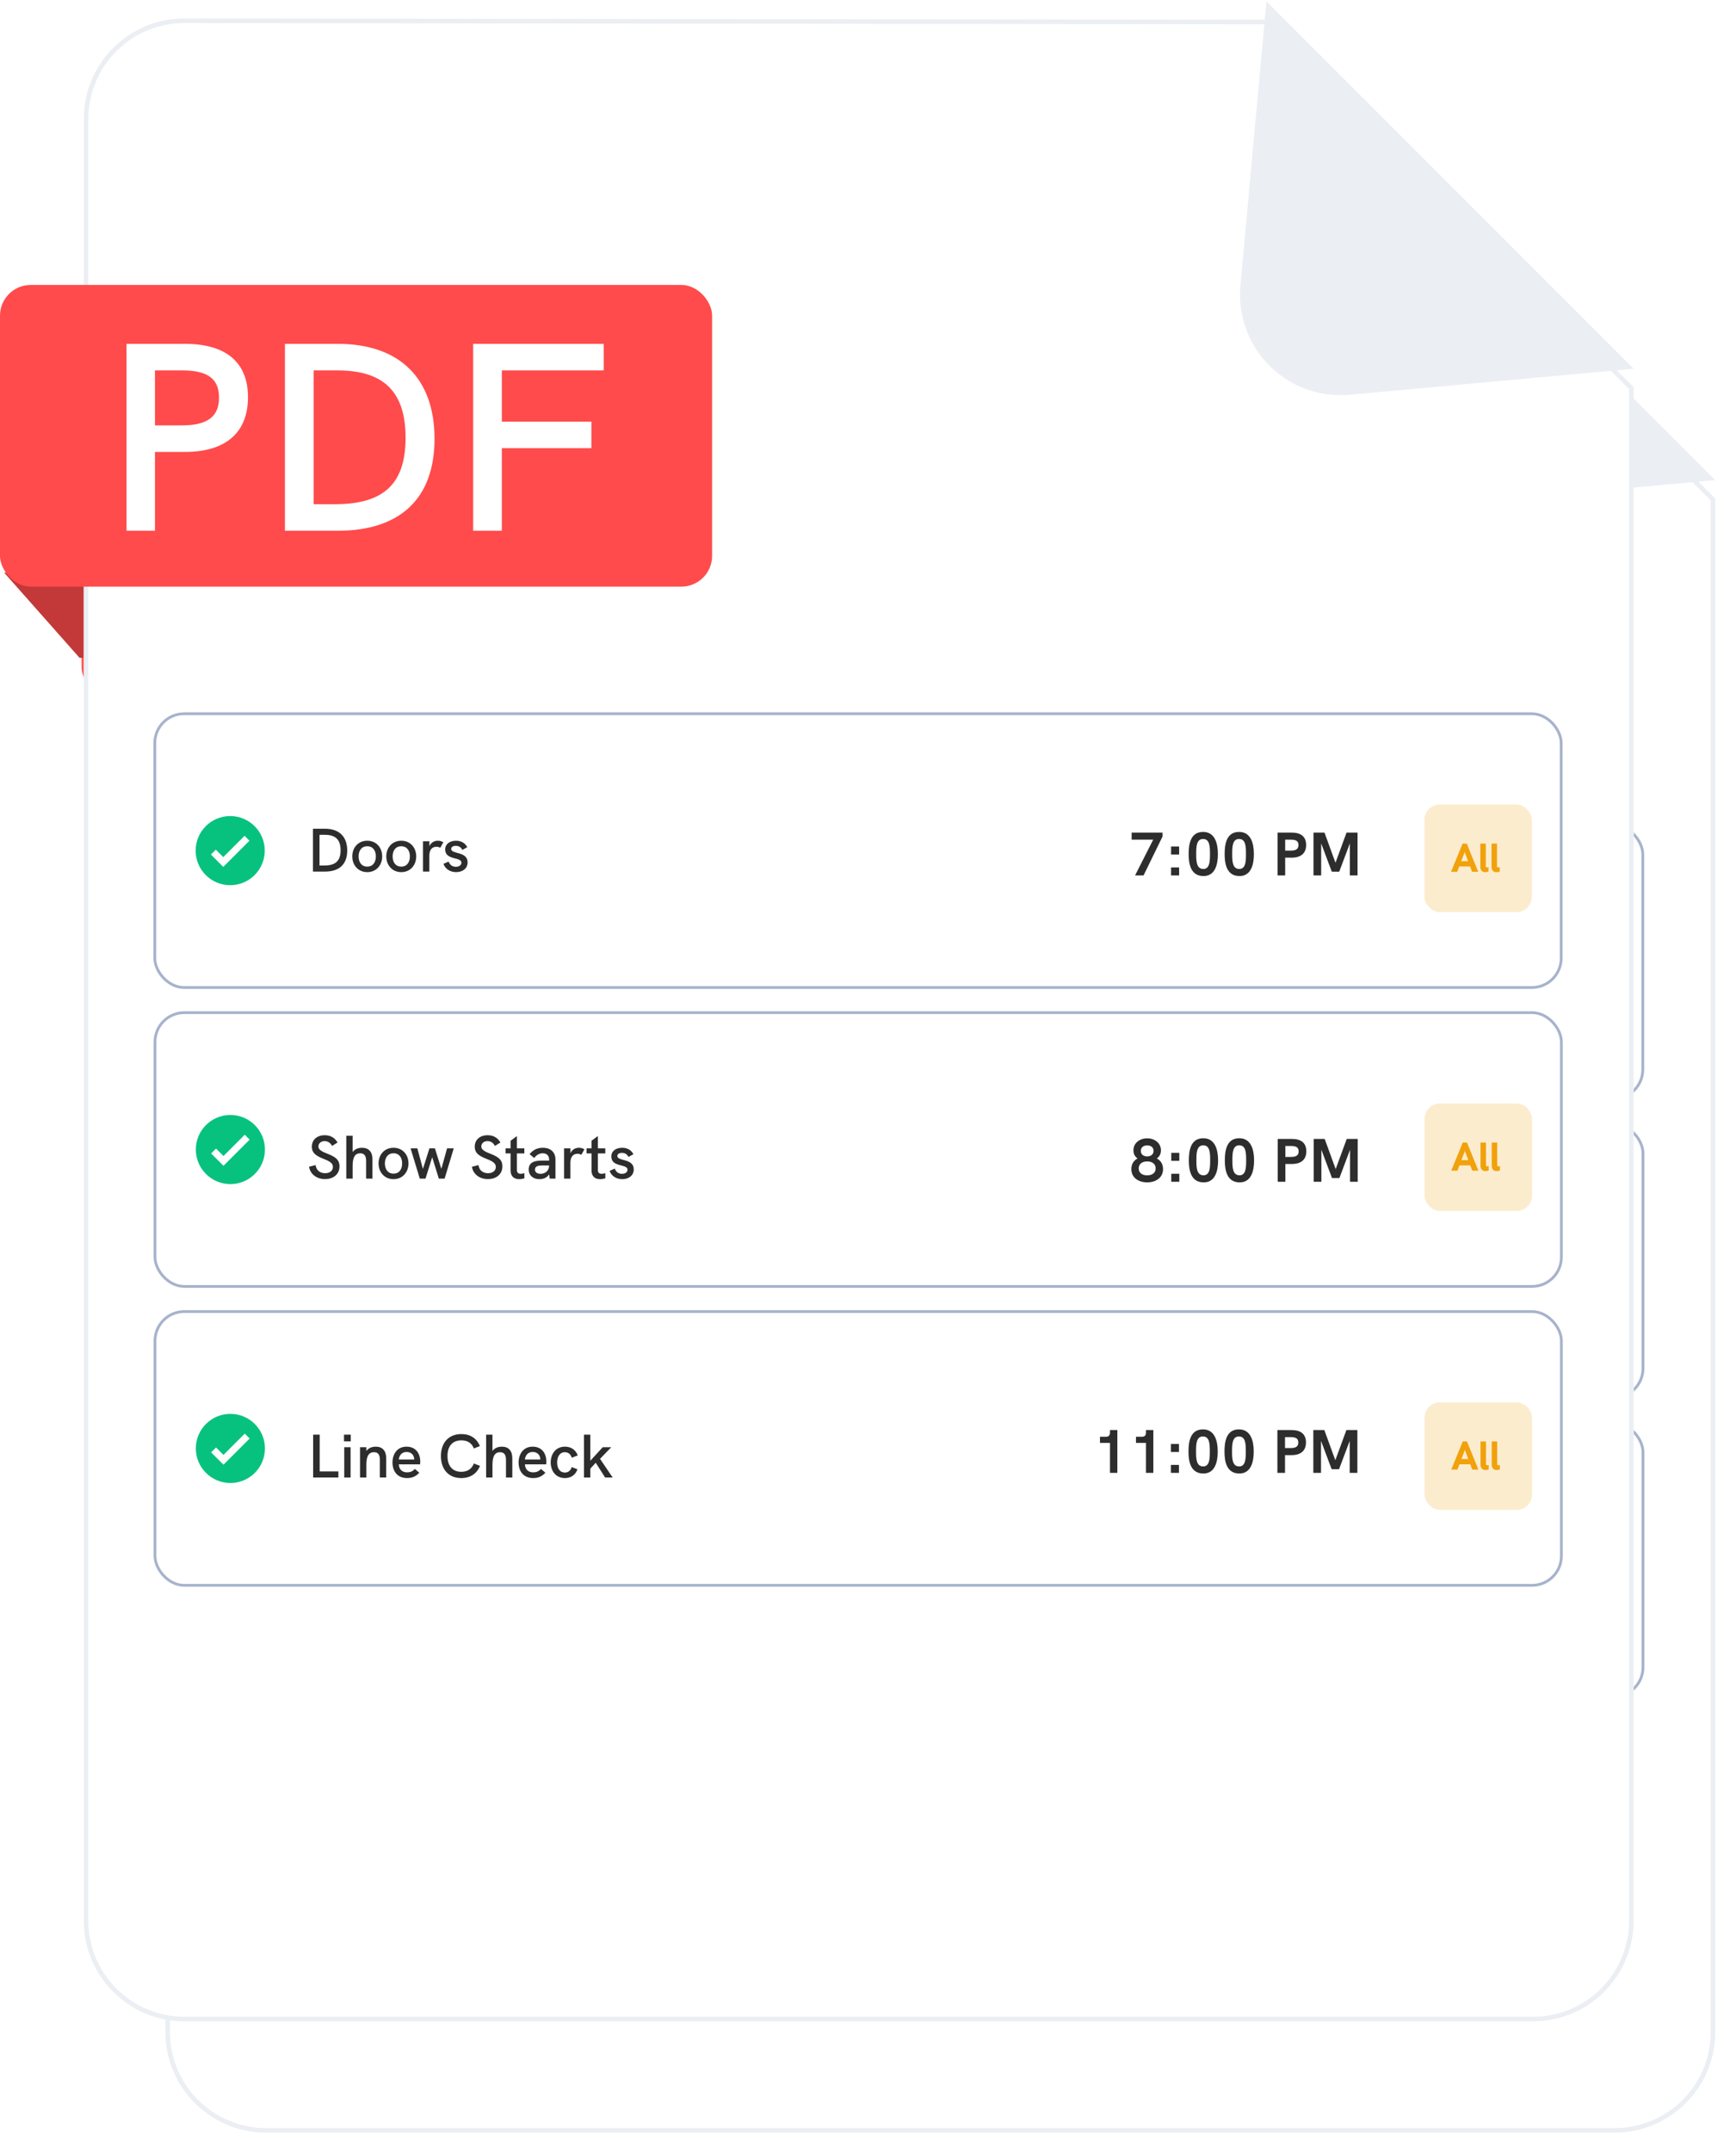 <svg width="234" height="290" viewBox="0 0 234 290" fill="none" xmlns="http://www.w3.org/2000/svg">
<path d="M11.565 92.165L21.728 103.646H26.433V92.165H11.565Z" fill="#C33838"/>
<g filter="url(#filter0_d)">
<path d="M22.293 28.567C22.293 21.077 28.369 15.007 35.859 15.016L181.704 15.188L209.935 43.608L231.203 64.687V271.339C231.203 278.823 225.136 284.89 217.652 284.89H35.843C28.36 284.89 22.293 278.823 22.293 271.339V28.567Z" fill="white"/>
<path d="M209.717 43.824L209.719 43.826L230.895 64.815V271.339C230.895 278.653 224.966 284.582 217.652 284.582H35.843C28.529 284.582 22.6 278.653 22.6 271.339V28.567C22.6 21.247 28.539 15.315 35.859 15.324L181.576 15.496L209.717 43.824Z" stroke="#EBEEF2" stroke-width="0.615"/>
</g>
<rect x="31.865" y="111.174" width="189.572" height="36.889" rx="3.952" fill="white" stroke="#A7B3CC" stroke-width="0.376"/>
<path d="M163.536 127.188V128.14H166.443L164 132.96H165.142L167.701 127.718V127.188H163.536ZM168.852 130.144H169.937V129.06H168.852V130.144ZM168.852 132.96H169.937V131.884H168.852V132.96ZM173.225 133.043C174.774 133.043 175.163 131.511 175.163 130.087C175.163 128.646 174.757 127.097 173.167 127.097C171.42 127.097 171.221 128.844 171.221 130.078C171.221 131.296 171.436 133.043 173.225 133.043ZM173.2 132.091C172.265 132.091 172.24 131.022 172.24 130.078C172.24 129.101 172.265 128.049 173.167 128.049C174.07 128.049 174.095 129.093 174.095 130.07C174.095 130.997 174.078 132.091 173.2 132.091ZM178.077 133.043C179.626 133.043 180.015 131.511 180.015 130.087C180.015 128.646 179.609 127.097 178.019 127.097C176.272 127.097 176.073 128.844 176.073 130.078C176.073 131.296 176.289 133.043 178.077 133.043ZM178.053 132.091C177.117 132.091 177.092 131.022 177.092 130.078C177.092 129.101 177.117 128.049 178.019 128.049C178.922 128.049 178.947 129.093 178.947 130.07C178.947 130.997 178.93 132.091 178.053 132.091ZM183.204 132.96H184.231V130.567H185.092C186.368 130.567 187.055 129.971 187.055 128.853C187.055 127.751 186.384 127.188 185.092 127.188H183.204V132.96ZM184.231 129.615V128.14H184.985C185.722 128.14 186.02 128.347 186.02 128.869C186.02 129.391 185.713 129.615 184.985 129.615H184.231ZM192.504 127.188L191.013 131.254L189.531 127.188H188.048V132.96H189.084V128.646L190.516 132.455H191.518L192.951 128.646V132.96H193.986V127.188H192.504Z" fill="#2D2D2D"/>
<path d="M53.183 132.442H54.806C56.752 132.442 57.803 131.44 57.803 129.602C57.803 127.73 56.719 126.67 54.814 126.67H53.183V132.442ZM54.069 131.623V127.49H54.806C56.238 127.49 56.909 128.153 56.909 129.569C56.909 130.993 56.238 131.623 54.723 131.623H54.069ZM60.504 132.517C61.73 132.517 62.516 131.565 62.516 130.397C62.516 129.221 61.73 128.285 60.504 128.285C59.27 128.285 58.483 129.221 58.483 130.397C58.483 131.565 59.27 132.517 60.504 132.517ZM60.504 131.772C59.709 131.772 59.336 131.151 59.336 130.397C59.336 129.643 59.709 129.031 60.504 129.031C61.291 129.031 61.663 129.643 61.663 130.397C61.663 131.142 61.299 131.772 60.504 131.772ZM65.089 132.517C66.315 132.517 67.102 131.565 67.102 130.397C67.102 129.221 66.315 128.285 65.089 128.285C63.855 128.285 63.069 129.221 63.069 130.397C63.069 131.565 63.855 132.517 65.089 132.517ZM65.089 131.772C64.294 131.772 63.922 131.151 63.922 130.397C63.922 129.643 64.294 129.031 65.089 129.031C65.876 129.031 66.249 129.643 66.249 130.397C66.249 131.142 65.884 131.772 65.089 131.772ZM70.006 128.285C69.559 128.285 69.087 128.517 68.88 129.031V128.36H68.019V132.442H68.871V130.314C68.871 129.503 69.228 129.097 69.84 129.097C70.031 129.097 70.188 129.146 70.346 129.238L70.76 128.492C70.511 128.343 70.271 128.285 70.006 128.285ZM72.48 132.517C73.258 132.517 74.028 132.103 74.028 131.192C74.028 129.685 71.817 130.132 71.817 129.395C71.817 129.146 72.058 128.973 72.439 128.973C72.91 128.973 73.167 129.229 73.325 129.519L73.987 129.155C73.689 128.592 73.159 128.285 72.472 128.285C71.668 128.285 71.006 128.699 71.006 129.461C71.006 130.952 73.192 130.422 73.192 131.242C73.192 131.531 72.935 131.796 72.447 131.796C71.867 131.796 71.594 131.432 71.47 131.093L70.782 131.399C70.981 132.037 71.635 132.517 72.48 132.517Z" fill="#2D2D2D"/>
<path d="M42.028 124.96C39.456 124.96 37.37 127.047 37.37 129.618C37.37 132.19 39.456 134.276 42.028 134.276C44.599 134.276 46.686 132.19 46.686 129.618C46.686 127.047 44.599 124.96 42.028 124.96ZM41.096 131.81L39.432 130.147L40.089 129.49L41.096 130.492L43.966 127.622L44.623 128.283L41.096 131.81Z" fill="#07C27F"/>
<rect x="202.992" y="123.407" width="14.492" height="14.492" rx="2.07" fill="white"/>
<rect opacity="0.2" x="202.992" y="123.407" width="14.492" height="14.492" rx="2.07" fill="#F1A10B"/>
<path d="M209.418 132.465H210.25L208.712 128.677H208.141L206.592 132.465H207.429L207.695 131.753H209.152L209.418 132.465ZM207.962 131.046L208.429 129.813L208.891 131.046H207.962Z" fill="#F1A10B"/>
<path d="M211.201 132.525C211.326 132.525 211.478 132.497 211.636 132.438V131.856C211.565 131.872 211.5 131.883 211.446 131.883C211.337 131.883 211.272 131.851 211.272 131.726V128.677H210.538V131.802C210.538 132.302 210.826 132.525 211.201 132.525Z" fill="#F1A10B"/>
<path d="M212.714 132.525C212.839 132.525 212.991 132.497 213.149 132.438V131.856C213.078 131.872 213.013 131.883 212.958 131.883C212.85 131.883 212.785 131.851 212.785 131.726V128.677H212.051V131.802C212.051 132.302 212.339 132.525 212.714 132.525Z" fill="#F1A10B"/>
<rect x="31.891" y="151.45" width="189.572" height="36.889" rx="3.952" fill="white" stroke="#A7B3CC" stroke-width="0.376"/>
<path d="M165.632 174.32C166.75 174.32 167.769 173.723 167.769 172.531C167.769 171.901 167.487 171.396 166.932 171.098C167.272 170.858 167.487 170.502 167.487 170.005C167.487 168.986 166.593 168.382 165.632 168.382C164.672 168.382 163.777 168.986 163.777 170.005C163.777 170.502 163.993 170.858 164.332 171.098C163.777 171.396 163.496 171.901 163.496 172.531C163.496 173.732 164.523 174.32 165.632 174.32ZM165.632 170.817C165.119 170.817 164.771 170.535 164.771 170.071C164.771 169.616 165.127 169.334 165.632 169.334C166.137 169.334 166.494 169.616 166.494 170.071C166.494 170.535 166.146 170.817 165.632 170.817ZM165.632 173.375C164.986 173.375 164.49 173.061 164.49 172.44C164.49 171.835 164.962 171.496 165.632 171.496C166.303 171.496 166.775 171.835 166.775 172.44C166.775 173.061 166.278 173.375 165.632 173.375ZM168.878 171.421H169.963V170.336H168.878V171.421ZM168.878 174.237H169.963V173.16H168.878V174.237ZM173.251 174.32C174.8 174.32 175.189 172.787 175.189 171.363C175.189 169.922 174.783 168.374 173.193 168.374C171.446 168.374 171.247 170.121 171.247 171.355C171.247 172.572 171.463 174.32 173.251 174.32ZM173.226 173.367C172.291 173.367 172.266 172.299 172.266 171.355C172.266 170.378 172.291 169.326 173.193 169.326C174.096 169.326 174.121 170.369 174.121 171.347C174.121 172.274 174.104 173.367 173.226 173.367ZM178.104 174.32C179.652 174.32 180.041 172.787 180.041 171.363C180.041 169.922 179.636 168.374 178.046 168.374C176.298 168.374 176.099 170.121 176.099 171.355C176.099 172.572 176.315 174.32 178.104 174.32ZM178.079 173.367C177.143 173.367 177.118 172.299 177.118 171.355C177.118 170.378 177.143 169.326 178.046 169.326C178.948 169.326 178.973 170.369 178.973 171.347C178.973 172.274 178.956 173.367 178.079 173.367ZM183.23 174.237H184.257V171.843H185.118C186.394 171.843 187.081 171.247 187.081 170.129C187.081 169.028 186.41 168.465 185.118 168.465H183.23V174.237ZM184.257 170.891V169.417H185.011C185.748 169.417 186.046 169.624 186.046 170.146C186.046 170.668 185.74 170.891 185.011 170.891H184.257ZM192.53 168.465L191.039 172.531L189.557 168.465H188.075V174.237H189.11V169.922L190.542 173.732H191.544L192.977 169.922V174.237H194.012V168.465H192.53Z" fill="#2D2D2D"/>
<path d="M54.807 173.879C55.966 173.879 56.761 173.2 56.761 172.165C56.761 171.37 56.372 170.931 55.113 170.451C54.236 170.112 53.921 169.863 53.921 169.474C53.921 169.076 54.269 168.753 54.749 168.753C55.171 168.753 55.544 168.994 55.759 169.408L56.496 168.952C56.14 168.306 55.536 167.967 54.774 167.967C53.73 167.967 53.035 168.58 53.035 169.515C53.035 170.277 53.457 170.708 54.65 171.163C55.561 171.519 55.875 171.793 55.875 172.24C55.875 172.753 55.461 173.084 54.824 173.084C54.111 173.084 53.623 172.67 53.54 171.991L52.654 172.215C52.82 173.209 53.681 173.879 54.807 173.879ZM59.797 169.656C59.242 169.656 58.795 169.863 58.53 170.236V168.041H57.677V173.813H58.53V172.099C58.53 170.94 58.853 170.401 59.549 170.401C60.095 170.401 60.352 170.724 60.352 171.437V173.813H61.205V171.221C61.205 170.211 60.708 169.656 59.797 169.656ZM64.048 173.888C65.274 173.888 66.06 172.935 66.06 171.768C66.06 170.592 65.274 169.656 64.048 169.656C62.814 169.656 62.027 170.592 62.027 171.768C62.027 172.935 62.814 173.888 64.048 173.888ZM64.048 173.142C63.253 173.142 62.88 172.521 62.88 171.768C62.88 171.014 63.253 170.401 64.048 170.401C64.835 170.401 65.207 171.014 65.207 171.768C65.207 172.513 64.843 173.142 64.048 173.142ZM67.584 173.813H68.354L69.257 170.931L70.151 173.813H70.93L72.163 169.731H71.261L70.491 172.505L69.621 169.731H68.884L68.006 172.513L67.253 169.731H66.342L67.584 173.813ZM76.763 173.879C77.923 173.879 78.718 173.2 78.718 172.165C78.718 171.37 78.329 170.931 77.07 170.451C76.192 170.112 75.877 169.863 75.877 169.474C75.877 169.076 76.225 168.753 76.705 168.753C77.128 168.753 77.5 168.994 77.716 169.408L78.453 168.952C78.097 168.306 77.492 167.967 76.73 167.967C75.687 167.967 74.991 168.58 74.991 169.515C74.991 170.277 75.413 170.708 76.606 171.163C77.517 171.519 77.832 171.793 77.832 172.24C77.832 172.753 77.418 173.084 76.78 173.084C76.068 173.084 75.579 172.67 75.496 171.991L74.61 172.215C74.776 173.209 75.637 173.879 76.763 173.879ZM81.678 173.076C81.496 173.134 81.33 173.167 81.189 173.167C80.867 173.167 80.676 173.002 80.676 172.654V170.418H81.678V169.731H80.676V168.083L79.823 168.712V169.731H79.152V170.418H79.823V172.728C79.823 173.548 80.337 173.888 80.982 173.888C81.206 173.888 81.446 173.846 81.686 173.772L81.678 173.076ZM84.165 169.656C83.437 169.656 82.857 169.938 82.385 170.517L83.006 171.039C83.312 170.617 83.71 170.401 84.157 170.401C84.695 170.401 85.018 170.716 85.018 171.246V171.387H84.066C83.486 171.387 83.106 171.453 82.824 171.594C82.46 171.776 82.261 172.124 82.261 172.588C82.261 173.366 82.841 173.888 83.71 173.888C84.29 173.888 84.762 173.648 85.027 173.234L85.093 173.813H85.871V171.246C85.871 170.252 85.225 169.656 84.165 169.656ZM83.867 173.167C83.404 173.167 83.114 172.952 83.114 172.604C83.114 172.43 83.172 172.29 83.296 172.207C83.453 172.082 83.693 172.041 84.165 172.041H85.018V172.058C85.018 172.704 84.53 173.167 83.867 173.167ZM89.02 169.656C88.573 169.656 88.101 169.888 87.894 170.401V169.731H87.033V173.813H87.886V171.685C87.886 170.873 88.242 170.468 88.855 170.468C89.045 170.468 89.203 170.517 89.36 170.608L89.774 169.863C89.526 169.714 89.285 169.656 89.02 169.656ZM92.588 173.076C92.405 173.134 92.24 173.167 92.099 173.167C91.776 173.167 91.585 173.002 91.585 172.654V170.418H92.588V169.731H91.585V168.083L90.733 168.712V169.731H90.062V170.418H90.733V172.728C90.733 173.548 91.246 173.888 91.892 173.888C92.115 173.888 92.356 173.846 92.596 173.772L92.588 173.076ZM94.875 173.888C95.653 173.888 96.423 173.474 96.423 172.563C96.423 171.056 94.212 171.503 94.212 170.766C94.212 170.517 94.453 170.343 94.833 170.343C95.305 170.343 95.562 170.6 95.719 170.89L96.382 170.526C96.084 169.963 95.554 169.656 94.867 169.656C94.063 169.656 93.401 170.07 93.401 170.832C93.401 172.323 95.587 171.793 95.587 172.612C95.587 172.902 95.33 173.167 94.842 173.167C94.262 173.167 93.989 172.803 93.865 172.463L93.177 172.77C93.376 173.407 94.03 173.888 94.875 173.888Z" fill="#2D2D2D"/>
<path d="M42.054 165.237C39.483 165.237 37.396 167.324 37.396 169.895C37.396 172.466 39.483 174.553 42.054 174.553C44.625 174.553 46.712 172.466 46.712 169.895C46.712 167.324 44.625 165.237 42.054 165.237ZM41.123 172.087L39.459 170.423L40.116 169.767L41.123 170.769L43.993 167.899L44.649 168.56L41.123 172.087Z" fill="#07C27F"/>
<rect x="203.019" y="163.684" width="14.492" height="14.492" rx="2.07" fill="white"/>
<rect opacity="0.2" x="203.019" y="163.684" width="14.492" height="14.492" rx="2.07" fill="#F1A10B"/>
<path d="M209.444 172.742H210.276L208.738 168.954H208.167L206.618 172.742H207.455L207.722 172.03H209.178L209.444 172.742ZM207.988 171.323L208.455 170.09L208.917 171.323H207.988Z" fill="#F1A10B"/>
<path d="M211.227 172.801C211.352 172.801 211.505 172.774 211.662 172.714V172.133C211.592 172.149 211.526 172.16 211.472 172.16C211.363 172.16 211.298 172.127 211.298 172.002V168.954H210.564V172.079C210.564 172.579 210.852 172.801 211.227 172.801Z" fill="#F1A10B"/>
<path d="M212.74 172.801C212.865 172.801 213.017 172.774 213.175 172.714V172.133C213.104 172.149 213.039 172.16 212.985 172.16C212.876 172.16 212.811 172.127 212.811 172.002V168.954H212.077V172.079C212.077 172.579 212.365 172.801 212.74 172.801Z" fill="#F1A10B"/>
<rect x="31.891" y="191.727" width="189.572" height="36.889" rx="3.952" fill="white" stroke="#A7B3CC" stroke-width="0.376"/>
<path d="M160.617 207.694V208.042C160.617 208.431 160.435 208.597 160.037 208.597H159.267V209.425H160.617V213.466H161.611V207.694H160.617ZM165.469 207.694V208.042C165.469 208.431 165.287 208.597 164.89 208.597H164.12V209.425H165.469V213.466H166.463V207.694H165.469ZM168.831 210.65H169.916V209.566H168.831V210.65ZM168.831 213.466H169.916V212.39H168.831V213.466ZM173.204 213.549C174.753 213.549 175.142 212.017 175.142 210.593C175.142 209.152 174.736 207.603 173.146 207.603C171.399 207.603 171.2 209.35 171.2 210.584C171.2 211.802 171.416 213.549 173.204 213.549ZM173.179 212.597C172.244 212.597 172.219 211.528 172.219 210.584C172.219 209.607 172.244 208.555 173.146 208.555C174.049 208.555 174.074 209.599 174.074 210.576C174.074 211.503 174.057 212.597 173.179 212.597ZM178.056 213.549C179.605 213.549 179.994 212.017 179.994 210.593C179.994 209.152 179.588 207.603 177.999 207.603C176.251 207.603 176.052 209.35 176.052 210.584C176.052 211.802 176.268 213.549 178.056 213.549ZM178.032 212.597C177.096 212.597 177.071 211.528 177.071 210.584C177.071 209.607 177.096 208.555 177.999 208.555C178.901 208.555 178.926 209.599 178.926 210.576C178.926 211.503 178.909 212.597 178.032 212.597ZM183.183 213.466H184.21V211.073H185.071C186.347 211.073 187.034 210.477 187.034 209.359C187.034 208.257 186.363 207.694 185.071 207.694H183.183V213.466ZM184.21 210.12V208.646H184.964C185.701 208.646 185.999 208.853 185.999 209.375C185.999 209.897 185.693 210.12 184.964 210.12H184.21ZM192.483 207.694L190.992 211.76L189.51 207.694H188.027V213.466H189.063V209.152L190.495 212.961H191.497L192.93 209.152V213.466H193.965V207.694H192.483Z" fill="#2D2D2D"/>
<path d="M53.209 214.09H56.612V213.27H54.095V208.318H53.209V214.09ZM57.369 209.212H58.28V208.318H57.369V209.212ZM57.402 214.09H58.255V210.007H57.402V214.09ZM61.657 209.933C61.127 209.933 60.663 210.123 60.382 210.512V210.007H59.529V214.09H60.382V212.392C60.382 211.523 60.531 210.678 61.409 210.678C62.113 210.678 62.204 211.233 62.204 211.713V214.09H63.057V211.498C63.057 210.496 62.56 209.933 61.657 209.933ZM67.647 211.945C67.647 210.877 67.068 209.933 65.801 209.933C64.5 209.933 63.904 210.976 63.904 212.069C63.904 213.187 64.517 214.164 65.867 214.164C66.538 214.164 67.051 213.949 67.515 213.444L66.918 212.93C66.612 213.278 66.273 213.394 65.875 213.394C65.18 213.394 64.79 212.972 64.757 212.318H67.622C67.639 212.193 67.647 212.069 67.647 211.945ZM64.757 211.663C64.799 211.15 65.13 210.645 65.801 210.645C66.405 210.645 66.811 211.034 66.827 211.614V211.663H64.757ZM73.174 214.164C74.383 214.164 75.285 213.576 75.7 212.516L74.871 212.202C74.598 212.93 74.002 213.32 73.174 213.32C72.006 213.32 71.319 212.541 71.319 211.191C71.319 209.85 71.998 209.08 73.19 209.08C74.019 209.08 74.598 209.452 74.871 210.173L75.683 209.858C75.269 208.806 74.383 208.235 73.19 208.235C71.493 208.235 70.433 209.378 70.433 211.2C70.433 213.013 71.493 214.164 73.174 214.164ZM78.648 209.933C78.093 209.933 77.646 210.14 77.381 210.512V208.318H76.528V214.09H77.381V212.376C77.381 211.216 77.704 210.678 78.4 210.678C78.946 210.678 79.203 211.001 79.203 211.713V214.09H80.056V211.498C80.056 210.487 79.559 209.933 78.648 209.933ZM84.646 211.945C84.646 210.877 84.067 209.933 82.799 209.933C81.499 209.933 80.903 210.976 80.903 212.069C80.903 213.187 81.516 214.164 82.866 214.164C83.537 214.164 84.05 213.949 84.514 213.444L83.918 212.93C83.611 213.278 83.272 213.394 82.874 213.394C82.178 213.394 81.789 212.972 81.756 212.318H84.621C84.638 212.193 84.646 212.069 84.646 211.945ZM81.756 211.663C81.797 211.15 82.129 210.645 82.799 210.645C83.404 210.645 83.81 211.034 83.826 211.614V211.663H81.756ZM87.159 214.164C87.946 214.164 88.567 213.742 88.84 212.98L88.062 212.682C87.938 213.137 87.59 213.419 87.159 213.419C86.397 213.419 86.099 212.773 86.099 212.061C86.099 211.349 86.406 210.678 87.151 210.678C87.598 210.678 87.938 210.968 88.07 211.423L88.882 211.109C88.567 210.314 87.938 209.933 87.151 209.933C85.851 209.933 85.23 210.984 85.23 212.061C85.23 213.154 85.876 214.164 87.159 214.164ZM89.718 214.09H90.571V212.897L91.3 212.102L92.567 214.09H93.585L91.879 211.572L93.395 210.007H92.244L90.571 211.829V208.318H89.718V214.09Z" fill="#2D2D2D"/>
<path d="M42.054 205.513C39.483 205.513 37.396 207.6 37.396 210.171C37.396 212.743 39.483 214.829 42.054 214.829C44.625 214.829 46.712 212.743 46.712 210.171C46.712 207.6 44.625 205.513 42.054 205.513ZM41.123 212.363L39.459 210.7L40.116 210.043L41.123 211.045L43.993 208.175L44.649 208.836L41.123 212.363Z" fill="#07C27F"/>
<rect x="203.019" y="203.96" width="14.492" height="14.492" rx="2.07" fill="white"/>
<rect opacity="0.2" x="203.019" y="203.96" width="14.492" height="14.492" rx="2.07" fill="#F1A10B"/>
<path d="M209.444 213.018H210.276L208.738 209.23H208.167L206.618 213.018H207.455L207.722 212.306H209.178L209.444 213.018ZM207.988 211.6L208.455 210.366L208.917 211.6H207.988Z" fill="#F1A10B"/>
<path d="M211.227 213.078C211.352 213.078 211.505 213.051 211.662 212.991V212.409C211.592 212.426 211.526 212.436 211.472 212.436C211.363 212.436 211.298 212.404 211.298 212.279V209.23H210.564V212.355C210.564 212.855 210.852 213.078 211.227 213.078Z" fill="#F1A10B"/>
<path d="M212.74 213.078C212.865 213.078 213.017 213.051 213.175 212.991V212.409C213.104 212.426 213.039 212.436 212.985 212.436C212.876 212.436 212.811 212.404 212.811 212.279V209.23H212.077V212.355C212.077 212.855 212.365 213.078 212.74 213.078Z" fill="#F1A10B"/>
<path d="M192.931 68.19C184.497 68.962 177.429 61.895 178.201 53.46L181.704 15.188L231.203 64.687L192.931 68.19Z" fill="#EBEEF2"/>
<rect x="11" y="53.394" width="95.986" height="40.653" rx="4.141" fill="#FF4B4B"/>
<path d="M28.056 86.519H31.887V75.895H35.934C41.426 75.895 44.426 73.293 44.426 68.523C44.426 63.826 41.463 61.332 35.934 61.332H28.056V86.519ZM31.887 72.318V64.91H35.536C39.005 64.91 40.523 66.03 40.523 68.596C40.523 71.125 38.969 72.318 35.536 72.318H31.887Z" fill="white"/>
<path d="M49.406 86.519H56.489C64.981 86.519 69.57 82.147 69.57 74.124C69.57 65.958 64.836 61.332 56.525 61.332H49.406V86.519ZM53.273 82.942V64.91H56.489C62.74 64.91 65.667 67.801 65.667 73.98C65.667 80.195 62.74 82.942 56.127 82.942H53.273Z" fill="white"/>
<path d="M74.779 86.519H78.645V75.389H90.715V71.812H78.645V64.91H92.377V61.332H74.779V86.519Z" fill="white"/>
<path d="M0.565 77.165L10.728 88.646H15.433V77.165H0.565Z" fill="#C33838"/>
<g filter="url(#filter1_d)">
<path d="M11.293 13.567C11.293 6.077 17.369 0.007 24.859 0.016L170.704 0.188L198.935 28.608L220.203 49.687V256.339C220.203 263.823 214.136 269.89 206.652 269.89H24.843C17.36 269.89 11.293 263.823 11.293 256.339V13.567Z" fill="white"/>
<path d="M198.717 28.824L198.719 28.826L219.895 49.815V256.339C219.895 263.653 213.966 269.582 206.652 269.582H24.843C17.529 269.582 11.6 263.653 11.6 256.339V13.567C11.6 6.247 17.539 0.315 24.859 0.324L170.576 0.496L198.717 28.824Z" stroke="#EBEEF2" stroke-width="0.615"/>
</g>
<rect x="20.865" y="96.174" width="189.572" height="36.889" rx="3.952" fill="white" stroke="#A7B3CC" stroke-width="0.376"/>
<path d="M152.536 112.188V113.14H155.443L153 117.96H154.142L156.701 112.718V112.188H152.536ZM157.852 115.144H158.937V114.06H157.852V115.144ZM157.852 117.96H158.937V116.884H157.852V117.96ZM162.225 118.043C163.774 118.043 164.163 116.511 164.163 115.087C164.163 113.646 163.757 112.097 162.167 112.097C160.42 112.097 160.221 113.844 160.221 115.078C160.221 116.296 160.436 118.043 162.225 118.043ZM162.2 117.091C161.265 117.091 161.24 116.022 161.24 115.078C161.24 114.101 161.265 113.049 162.167 113.049C163.07 113.049 163.095 114.093 163.095 115.07C163.095 115.997 163.078 117.091 162.2 117.091ZM167.077 118.043C168.626 118.043 169.015 116.511 169.015 115.087C169.015 113.646 168.609 112.097 167.019 112.097C165.272 112.097 165.073 113.844 165.073 115.078C165.073 116.296 165.289 118.043 167.077 118.043ZM167.053 117.091C166.117 117.091 166.092 116.022 166.092 115.078C166.092 114.101 166.117 113.049 167.019 113.049C167.922 113.049 167.947 114.093 167.947 115.07C167.947 115.997 167.93 117.091 167.053 117.091ZM172.204 117.96H173.231V115.567H174.092C175.368 115.567 176.055 114.971 176.055 113.853C176.055 112.751 175.384 112.188 174.092 112.188H172.204V117.96ZM173.231 114.615V113.14H173.985C174.722 113.14 175.02 113.347 175.02 113.869C175.02 114.391 174.713 114.615 173.985 114.615H173.231ZM181.504 112.188L180.013 116.254L178.531 112.188H177.048V117.96H178.084V113.646L179.516 117.455H180.518L181.951 113.646V117.96H182.986V112.188H181.504Z" fill="#2D2D2D"/>
<path d="M42.183 117.442H43.806C45.752 117.442 46.803 116.44 46.803 114.602C46.803 112.73 45.719 111.67 43.814 111.67H42.183V117.442ZM43.069 116.623V112.49H43.806C45.238 112.49 45.909 113.153 45.909 114.569C45.909 115.993 45.238 116.623 43.723 116.623H43.069ZM49.504 117.517C50.73 117.517 51.516 116.565 51.516 115.397C51.516 114.221 50.73 113.285 49.504 113.285C48.27 113.285 47.483 114.221 47.483 115.397C47.483 116.565 48.27 117.517 49.504 117.517ZM49.504 116.772C48.709 116.772 48.336 116.151 48.336 115.397C48.336 114.643 48.709 114.031 49.504 114.031C50.291 114.031 50.663 114.643 50.663 115.397C50.663 116.142 50.299 116.772 49.504 116.772ZM54.089 117.517C55.315 117.517 56.102 116.565 56.102 115.397C56.102 114.221 55.315 113.285 54.089 113.285C52.855 113.285 52.069 114.221 52.069 115.397C52.069 116.565 52.855 117.517 54.089 117.517ZM54.089 116.772C53.294 116.772 52.922 116.151 52.922 115.397C52.922 114.643 53.294 114.031 54.089 114.031C54.876 114.031 55.249 114.643 55.249 115.397C55.249 116.142 54.884 116.772 54.089 116.772ZM59.006 113.285C58.559 113.285 58.087 113.517 57.88 114.031V113.36H57.019V117.442H57.871V115.314C57.871 114.503 58.228 114.097 58.84 114.097C59.031 114.097 59.188 114.146 59.346 114.238L59.76 113.492C59.511 113.343 59.271 113.285 59.006 113.285ZM61.48 117.517C62.258 117.517 63.029 117.103 63.029 116.192C63.029 114.685 60.817 115.132 60.817 114.395C60.817 114.146 61.058 113.973 61.438 113.973C61.91 113.973 62.167 114.229 62.325 114.519L62.987 114.155C62.689 113.592 62.159 113.285 61.472 113.285C60.668 113.285 60.006 113.699 60.006 114.461C60.006 115.952 62.192 115.422 62.192 116.242C62.192 116.531 61.935 116.796 61.447 116.796C60.867 116.796 60.594 116.432 60.47 116.093L59.782 116.399C59.981 117.037 60.635 117.517 61.48 117.517Z" fill="#2D2D2D"/>
<path d="M31.028 109.96C28.456 109.96 26.37 112.047 26.37 114.618C26.37 117.19 28.456 119.276 31.028 119.276C33.599 119.276 35.686 117.19 35.686 114.618C35.686 112.047 33.599 109.96 31.028 109.96ZM30.096 116.81L28.433 115.147L29.089 114.49L30.096 115.492L32.966 112.622L33.623 113.283L30.096 116.81Z" fill="#07C27F"/>
<rect x="191.992" y="108.407" width="14.492" height="14.492" rx="2.07" fill="white"/>
<rect opacity="0.2" x="191.992" y="108.407" width="14.492" height="14.492" rx="2.07" fill="#F1A10B"/>
<path d="M198.418 117.465H199.25L197.712 113.677H197.141L195.592 117.465H196.429L196.695 116.753H198.152L198.418 117.465ZM196.962 116.046L197.429 114.813L197.891 116.046H196.962Z" fill="#F1A10B"/>
<path d="M200.201 117.525C200.326 117.525 200.478 117.497 200.636 117.438V116.856C200.565 116.872 200.5 116.883 200.446 116.883C200.337 116.883 200.272 116.851 200.272 116.726V113.677H199.538V116.802C199.538 117.302 199.826 117.525 200.201 117.525Z" fill="#F1A10B"/>
<path d="M201.714 117.525C201.839 117.525 201.991 117.497 202.149 117.438V116.856C202.078 116.872 202.013 116.883 201.958 116.883C201.85 116.883 201.785 116.851 201.785 116.726V113.677H201.051V116.802C201.051 117.302 201.339 117.525 201.714 117.525Z" fill="#F1A10B"/>
<rect x="20.891" y="136.45" width="189.572" height="36.889" rx="3.952" fill="white" stroke="#A7B3CC" stroke-width="0.376"/>
<path d="M154.632 159.32C155.75 159.32 156.769 158.723 156.769 157.531C156.769 156.901 156.487 156.396 155.932 156.098C156.272 155.858 156.487 155.502 156.487 155.005C156.487 153.986 155.593 153.382 154.632 153.382C153.672 153.382 152.777 153.986 152.777 155.005C152.777 155.502 152.993 155.858 153.332 156.098C152.777 156.396 152.496 156.901 152.496 157.531C152.496 158.732 153.523 159.32 154.632 159.32ZM154.632 155.817C154.119 155.817 153.771 155.535 153.771 155.071C153.771 154.616 154.127 154.334 154.632 154.334C155.137 154.334 155.494 154.616 155.494 155.071C155.494 155.535 155.146 155.817 154.632 155.817ZM154.632 158.375C153.986 158.375 153.49 158.061 153.49 157.44C153.49 156.835 153.962 156.496 154.632 156.496C155.303 156.496 155.775 156.835 155.775 157.44C155.775 158.061 155.278 158.375 154.632 158.375ZM157.878 156.421H158.963V155.336H157.878V156.421ZM157.878 159.237H158.963V158.16H157.878V159.237ZM162.251 159.32C163.8 159.32 164.189 157.787 164.189 156.363C164.189 154.922 163.783 153.374 162.193 153.374C160.446 153.374 160.247 155.121 160.247 156.355C160.247 157.572 160.463 159.32 162.251 159.32ZM162.226 158.367C161.291 158.367 161.266 157.299 161.266 156.355C161.266 155.378 161.291 154.326 162.193 154.326C163.096 154.326 163.121 155.369 163.121 156.347C163.121 157.274 163.104 158.367 162.226 158.367ZM167.104 159.32C168.652 159.32 169.041 157.787 169.041 156.363C169.041 154.922 168.636 153.374 167.046 153.374C165.298 153.374 165.099 155.121 165.099 156.355C165.099 157.572 165.315 159.32 167.104 159.32ZM167.079 158.367C166.143 158.367 166.118 157.299 166.118 156.355C166.118 155.378 166.143 154.326 167.046 154.326C167.948 154.326 167.973 155.369 167.973 156.347C167.973 157.274 167.956 158.367 167.079 158.367ZM172.23 159.237H173.257V156.843H174.118C175.394 156.843 176.081 156.247 176.081 155.129C176.081 154.028 175.41 153.465 174.118 153.465H172.23V159.237ZM173.257 155.891V154.417H174.011C174.748 154.417 175.046 154.624 175.046 155.146C175.046 155.668 174.74 155.891 174.011 155.891H173.257ZM181.53 153.465L180.039 157.531L178.557 153.465H177.075V159.237H178.11V154.922L179.542 158.732H180.544L181.977 154.922V159.237H183.012V153.465H181.53Z" fill="#2D2D2D"/>
<path d="M43.807 158.879C44.966 158.879 45.761 158.2 45.761 157.165C45.761 156.37 45.372 155.931 44.113 155.451C43.236 155.112 42.921 154.863 42.921 154.474C42.921 154.076 43.269 153.753 43.749 153.753C44.171 153.753 44.544 153.994 44.759 154.408L45.496 153.952C45.14 153.306 44.536 152.967 43.774 152.967C42.73 152.967 42.035 153.58 42.035 154.515C42.035 155.277 42.457 155.708 43.65 156.163C44.561 156.519 44.875 156.793 44.875 157.24C44.875 157.753 44.461 158.084 43.824 158.084C43.111 158.084 42.623 157.67 42.54 156.991L41.654 157.215C41.82 158.209 42.681 158.879 43.807 158.879ZM48.797 154.656C48.242 154.656 47.795 154.863 47.53 155.236V153.041H46.677V158.813H47.53V157.099C47.53 155.94 47.853 155.401 48.549 155.401C49.095 155.401 49.352 155.724 49.352 156.437V158.813H50.205V156.221C50.205 155.211 49.708 154.656 48.797 154.656ZM53.048 158.888C54.274 158.888 55.06 157.935 55.06 156.768C55.06 155.592 54.274 154.656 53.048 154.656C51.814 154.656 51.027 155.592 51.027 156.768C51.027 157.935 51.814 158.888 53.048 158.888ZM53.048 158.142C52.253 158.142 51.88 157.521 51.88 156.768C51.88 156.014 52.253 155.401 53.048 155.401C53.835 155.401 54.207 156.014 54.207 156.768C54.207 157.513 53.843 158.142 53.048 158.142ZM56.584 158.813H57.354L58.257 155.931L59.151 158.813H59.93L61.163 154.731H60.261L59.491 157.505L58.621 154.731H57.884L57.006 157.513L56.253 154.731H55.342L56.584 158.813ZM65.763 158.879C66.923 158.879 67.718 158.2 67.718 157.165C67.718 156.37 67.329 155.931 66.07 155.451C65.192 155.112 64.877 154.863 64.877 154.474C64.877 154.076 65.225 153.753 65.705 153.753C66.128 153.753 66.5 153.994 66.716 154.408L67.453 153.952C67.097 153.306 66.492 152.967 65.73 152.967C64.687 152.967 63.991 153.58 63.991 154.515C63.991 155.277 64.413 155.708 65.606 156.163C66.517 156.519 66.832 156.793 66.832 157.24C66.832 157.753 66.418 158.084 65.78 158.084C65.068 158.084 64.579 157.67 64.496 156.991L63.61 157.215C63.776 158.209 64.637 158.879 65.763 158.879ZM70.678 158.076C70.496 158.134 70.33 158.167 70.189 158.167C69.867 158.167 69.676 158.002 69.676 157.654V155.418H70.678V154.731H69.676V153.083L68.823 153.712V154.731H68.152V155.418H68.823V157.728C68.823 158.548 69.337 158.888 69.982 158.888C70.206 158.888 70.446 158.846 70.686 158.772L70.678 158.076ZM73.165 154.656C72.437 154.656 71.857 154.938 71.385 155.517L72.006 156.039C72.312 155.617 72.71 155.401 73.157 155.401C73.695 155.401 74.018 155.716 74.018 156.246V156.387H73.066C72.486 156.387 72.106 156.453 71.824 156.594C71.46 156.776 71.261 157.124 71.261 157.588C71.261 158.366 71.841 158.888 72.71 158.888C73.29 158.888 73.762 158.648 74.027 158.234L74.093 158.813H74.871V156.246C74.871 155.252 74.225 154.656 73.165 154.656ZM72.867 158.167C72.404 158.167 72.114 157.952 72.114 157.604C72.114 157.43 72.172 157.29 72.296 157.207C72.453 157.082 72.693 157.041 73.165 157.041H74.018V157.058C74.018 157.704 73.53 158.167 72.867 158.167ZM78.02 154.656C77.573 154.656 77.101 154.888 76.894 155.401V154.731H76.033V158.813H76.886V156.685C76.886 155.873 77.242 155.468 77.855 155.468C78.045 155.468 78.203 155.517 78.36 155.608L78.774 154.863C78.526 154.714 78.285 154.656 78.02 154.656ZM81.588 158.076C81.405 158.134 81.24 158.167 81.099 158.167C80.776 158.167 80.585 158.002 80.585 157.654V155.418H81.588V154.731H80.585V153.083L79.733 153.712V154.731H79.062V155.418H79.733V157.728C79.733 158.548 80.246 158.888 80.892 158.888C81.115 158.888 81.356 158.846 81.596 158.772L81.588 158.076ZM83.875 158.888C84.653 158.888 85.423 158.474 85.423 157.563C85.423 156.056 83.212 156.503 83.212 155.766C83.212 155.517 83.453 155.343 83.833 155.343C84.305 155.343 84.562 155.6 84.719 155.89L85.382 155.526C85.084 154.963 84.554 154.656 83.867 154.656C83.063 154.656 82.401 155.07 82.401 155.832C82.401 157.323 84.587 156.793 84.587 157.612C84.587 157.902 84.33 158.167 83.842 158.167C83.262 158.167 82.989 157.803 82.865 157.463L82.177 157.77C82.376 158.407 83.03 158.888 83.875 158.888Z" fill="#2D2D2D"/>
<path d="M31.054 150.237C28.483 150.237 26.396 152.324 26.396 154.895C26.396 157.466 28.483 159.553 31.054 159.553C33.625 159.553 35.712 157.466 35.712 154.895C35.712 152.324 33.625 150.237 31.054 150.237ZM30.122 157.087L28.459 155.423L29.116 154.767L30.122 155.769L32.993 152.899L33.649 153.56L30.122 157.087Z" fill="#07C27F"/>
<rect x="192.019" y="148.684" width="14.492" height="14.492" rx="2.07" fill="white"/>
<rect opacity="0.2" x="192.019" y="148.684" width="14.492" height="14.492" rx="2.07" fill="#F1A10B"/>
<path d="M198.444 157.742H199.276L197.738 153.954H197.167L195.618 157.742H196.455L196.722 157.03H198.178L198.444 157.742ZM196.988 156.323L197.455 155.09L197.917 156.323H196.988Z" fill="#F1A10B"/>
<path d="M200.227 157.801C200.352 157.801 200.505 157.774 200.662 157.714V157.133C200.592 157.149 200.526 157.16 200.472 157.16C200.363 157.16 200.298 157.127 200.298 157.002V153.954H199.564V157.079C199.564 157.579 199.852 157.801 200.227 157.801Z" fill="#F1A10B"/>
<path d="M201.74 157.801C201.865 157.801 202.017 157.774 202.175 157.714V157.133C202.104 157.149 202.039 157.16 201.985 157.16C201.876 157.16 201.811 157.127 201.811 157.002V153.954H201.077V157.079C201.077 157.579 201.365 157.801 201.74 157.801Z" fill="#F1A10B"/>
<rect x="20.891" y="176.727" width="189.572" height="36.889" rx="3.952" fill="white" stroke="#A7B3CC" stroke-width="0.376"/>
<path d="M149.617 192.694V193.042C149.617 193.431 149.435 193.597 149.037 193.597H148.267V194.425H149.617V198.466H150.611V192.694H149.617ZM154.469 192.694V193.042C154.469 193.431 154.287 193.597 153.89 193.597H153.12V194.425H154.469V198.466H155.463V192.694H154.469ZM157.831 195.65H158.916V194.566H157.831V195.65ZM157.831 198.466H158.916V197.39H157.831V198.466ZM162.204 198.549C163.753 198.549 164.142 197.017 164.142 195.593C164.142 194.152 163.736 192.603 162.146 192.603C160.399 192.603 160.2 194.35 160.2 195.584C160.2 196.802 160.416 198.549 162.204 198.549ZM162.179 197.597C161.244 197.597 161.219 196.528 161.219 195.584C161.219 194.607 161.244 193.555 162.146 193.555C163.049 193.555 163.074 194.599 163.074 195.576C163.074 196.503 163.057 197.597 162.179 197.597ZM167.056 198.549C168.605 198.549 168.994 197.017 168.994 195.593C168.994 194.152 168.588 192.603 166.999 192.603C165.251 192.603 165.052 194.35 165.052 195.584C165.052 196.802 165.268 198.549 167.056 198.549ZM167.032 197.597C166.096 197.597 166.071 196.528 166.071 195.584C166.071 194.607 166.096 193.555 166.999 193.555C167.901 193.555 167.926 194.599 167.926 195.576C167.926 196.503 167.909 197.597 167.032 197.597ZM172.183 198.466H173.21V196.073H174.071C175.347 196.073 176.034 195.477 176.034 194.359C176.034 193.257 175.363 192.694 174.071 192.694H172.183V198.466ZM173.21 195.12V193.646H173.964C174.701 193.646 174.999 193.853 174.999 194.375C174.999 194.897 174.693 195.12 173.964 195.12H173.21ZM181.483 192.694L179.992 196.76L178.51 192.694H177.027V198.466H178.063V194.152L179.495 197.961H180.497L181.93 194.152V198.466H182.965V192.694H181.483Z" fill="#2D2D2D"/>
<path d="M42.209 199.09H45.612V198.27H43.095V193.318H42.209V199.09ZM46.369 194.212H47.28V193.318H46.369V194.212ZM46.402 199.09H47.255V195.007H46.402V199.09ZM50.657 194.933C50.127 194.933 49.663 195.123 49.382 195.512V195.007H48.529V199.09H49.382V197.392C49.382 196.523 49.531 195.678 50.409 195.678C51.113 195.678 51.204 196.233 51.204 196.713V199.09H52.057V196.498C52.057 195.496 51.56 194.933 50.657 194.933ZM56.647 196.945C56.647 195.877 56.068 194.933 54.801 194.933C53.5 194.933 52.904 195.976 52.904 197.069C52.904 198.187 53.517 199.164 54.867 199.164C55.538 199.164 56.051 198.949 56.515 198.444L55.919 197.93C55.612 198.278 55.273 198.394 54.875 198.394C54.179 198.394 53.79 197.972 53.757 197.318H56.622C56.639 197.193 56.647 197.069 56.647 196.945ZM53.757 196.663C53.799 196.15 54.13 195.645 54.801 195.645C55.405 195.645 55.811 196.034 55.827 196.614V196.663H53.757ZM62.174 199.164C63.383 199.164 64.285 198.576 64.7 197.516L63.871 197.202C63.598 197.93 63.002 198.32 62.174 198.32C61.006 198.32 60.319 197.541 60.319 196.191C60.319 194.85 60.998 194.08 62.19 194.08C63.019 194.08 63.598 194.452 63.871 195.173L64.683 194.858C64.269 193.806 63.383 193.235 62.19 193.235C60.493 193.235 59.433 194.378 59.433 196.2C59.433 198.013 60.493 199.164 62.174 199.164ZM67.648 194.933C67.093 194.933 66.646 195.14 66.381 195.512V193.318H65.528V199.09H66.381V197.376C66.381 196.216 66.704 195.678 67.4 195.678C67.946 195.678 68.203 196.001 68.203 196.713V199.09H69.056V196.498C69.056 195.487 68.559 194.933 67.648 194.933ZM73.646 196.945C73.646 195.877 73.067 194.933 71.799 194.933C70.499 194.933 69.903 195.976 69.903 197.069C69.903 198.187 70.516 199.164 71.866 199.164C72.537 199.164 73.05 198.949 73.514 198.444L72.918 197.93C72.611 198.278 72.272 198.394 71.874 198.394C71.178 198.394 70.789 197.972 70.756 197.318H73.621C73.638 197.193 73.646 197.069 73.646 196.945ZM70.756 196.663C70.797 196.15 71.129 195.645 71.799 195.645C72.404 195.645 72.81 196.034 72.826 196.614V196.663H70.756ZM76.159 199.164C76.946 199.164 77.567 198.742 77.84 197.98L77.062 197.682C76.938 198.137 76.59 198.419 76.159 198.419C75.397 198.419 75.099 197.773 75.099 197.061C75.099 196.349 75.406 195.678 76.151 195.678C76.598 195.678 76.938 195.968 77.07 196.423L77.882 196.109C77.567 195.314 76.938 194.933 76.151 194.933C74.851 194.933 74.23 195.984 74.23 197.061C74.23 198.154 74.876 199.164 76.159 199.164ZM78.718 199.09H79.571V197.897L80.3 197.102L81.567 199.09H82.585L80.879 196.572L82.395 195.007H81.244L79.571 196.829V193.318H78.718V199.09Z" fill="#2D2D2D"/>
<path d="M31.054 190.513C28.483 190.513 26.396 192.6 26.396 195.171C26.396 197.743 28.483 199.829 31.054 199.829C33.625 199.829 35.712 197.743 35.712 195.171C35.712 192.6 33.625 190.513 31.054 190.513ZM30.122 197.363L28.459 195.7L29.116 195.043L30.122 196.045L32.993 193.175L33.649 193.836L30.122 197.363Z" fill="#07C27F"/>
<rect x="192.019" y="188.96" width="14.492" height="14.492" rx="2.07" fill="white"/>
<rect opacity="0.2" x="192.019" y="188.96" width="14.492" height="14.492" rx="2.07" fill="#F1A10B"/>
<path d="M198.444 198.018H199.276L197.738 194.23H197.167L195.618 198.018H196.455L196.722 197.306H198.178L198.444 198.018ZM196.988 196.6L197.455 195.366L197.917 196.6H196.988Z" fill="#F1A10B"/>
<path d="M200.227 198.078C200.352 198.078 200.505 198.051 200.662 197.991V197.409C200.592 197.426 200.526 197.436 200.472 197.436C200.363 197.436 200.298 197.404 200.298 197.279V194.23H199.564V197.355C199.564 197.855 199.852 198.078 200.227 198.078Z" fill="#F1A10B"/>
<path d="M201.74 198.078C201.865 198.078 202.017 198.051 202.175 197.991V197.409C202.104 197.426 202.039 197.436 201.985 197.436C201.876 197.436 201.811 197.404 201.811 197.279V194.23H201.077V197.355C201.077 197.855 201.365 198.078 201.74 198.078Z" fill="#F1A10B"/>
<path d="M181.931 53.19C173.497 53.962 166.429 46.895 167.201 38.46L170.704 0.188L220.203 49.687L181.931 53.19Z" fill="#EBEEF2"/>
<rect y="38.394" width="95.986" height="40.653" rx="4.141" fill="#FF4B4B"/>
<path d="M17.056 71.519H20.887V60.895H24.934C30.426 60.895 33.426 58.293 33.426 53.523C33.426 48.826 30.463 46.332 24.934 46.332H17.056V71.519ZM20.887 57.318V49.91H24.536C28.005 49.91 29.523 51.03 29.523 53.596C29.523 56.125 27.969 57.318 24.536 57.318H20.887Z" fill="white"/>
<path d="M38.406 71.519H45.489C53.98 71.519 58.57 67.147 58.57 59.124C58.57 50.958 53.836 46.332 45.525 46.332H38.406V71.519ZM42.273 67.942V49.91H45.489C51.74 49.91 54.667 52.801 54.667 58.98C54.667 65.195 51.74 67.942 45.127 67.942H42.273Z" fill="white"/>
<path d="M63.779 71.519H67.645V60.389H79.715V56.812H67.645V49.91H81.377V46.332H63.779V71.519Z" fill="white"/>
<defs>
<filter id="filter0_d" x="19.822" y="15.016" width="213.851" height="274.814" filterUnits="userSpaceOnUse" color-interpolation-filters="sRGB">
<feFlood flood-opacity="0" result="BackgroundImageFix"/>
<feColorMatrix in="SourceAlpha" type="matrix" values="0 0 0 0 0 0 0 0 0 0 0 0 0 0 0 0 0 0 127 0" result="hardAlpha"/>
<feOffset dy="2.47"/>
<feGaussianBlur stdDeviation="1.235"/>
<feColorMatrix type="matrix" values="0 0 0 0 0 0 0 0 0 0 0 0 0 0 0 0 0 0 0.25 0"/>
<feBlend mode="normal" in2="BackgroundImageFix" result="effect1_dropShadow"/>
<feBlend mode="normal" in="SourceGraphic" in2="effect1_dropShadow" result="shape"/>
</filter>
<filter id="filter1_d" x="8.822" y="0.016" width="213.851" height="274.814" filterUnits="userSpaceOnUse" color-interpolation-filters="sRGB">
<feFlood flood-opacity="0" result="BackgroundImageFix"/>
<feColorMatrix in="SourceAlpha" type="matrix" values="0 0 0 0 0 0 0 0 0 0 0 0 0 0 0 0 0 0 127 0" result="hardAlpha"/>
<feOffset dy="2.47"/>
<feGaussianBlur stdDeviation="1.235"/>
<feColorMatrix type="matrix" values="0 0 0 0 0 0 0 0 0 0 0 0 0 0 0 0 0 0 0.25 0"/>
<feBlend mode="normal" in2="BackgroundImageFix" result="effect1_dropShadow"/>
<feBlend mode="normal" in="SourceGraphic" in2="effect1_dropShadow" result="shape"/>
</filter>
</defs>
</svg>

